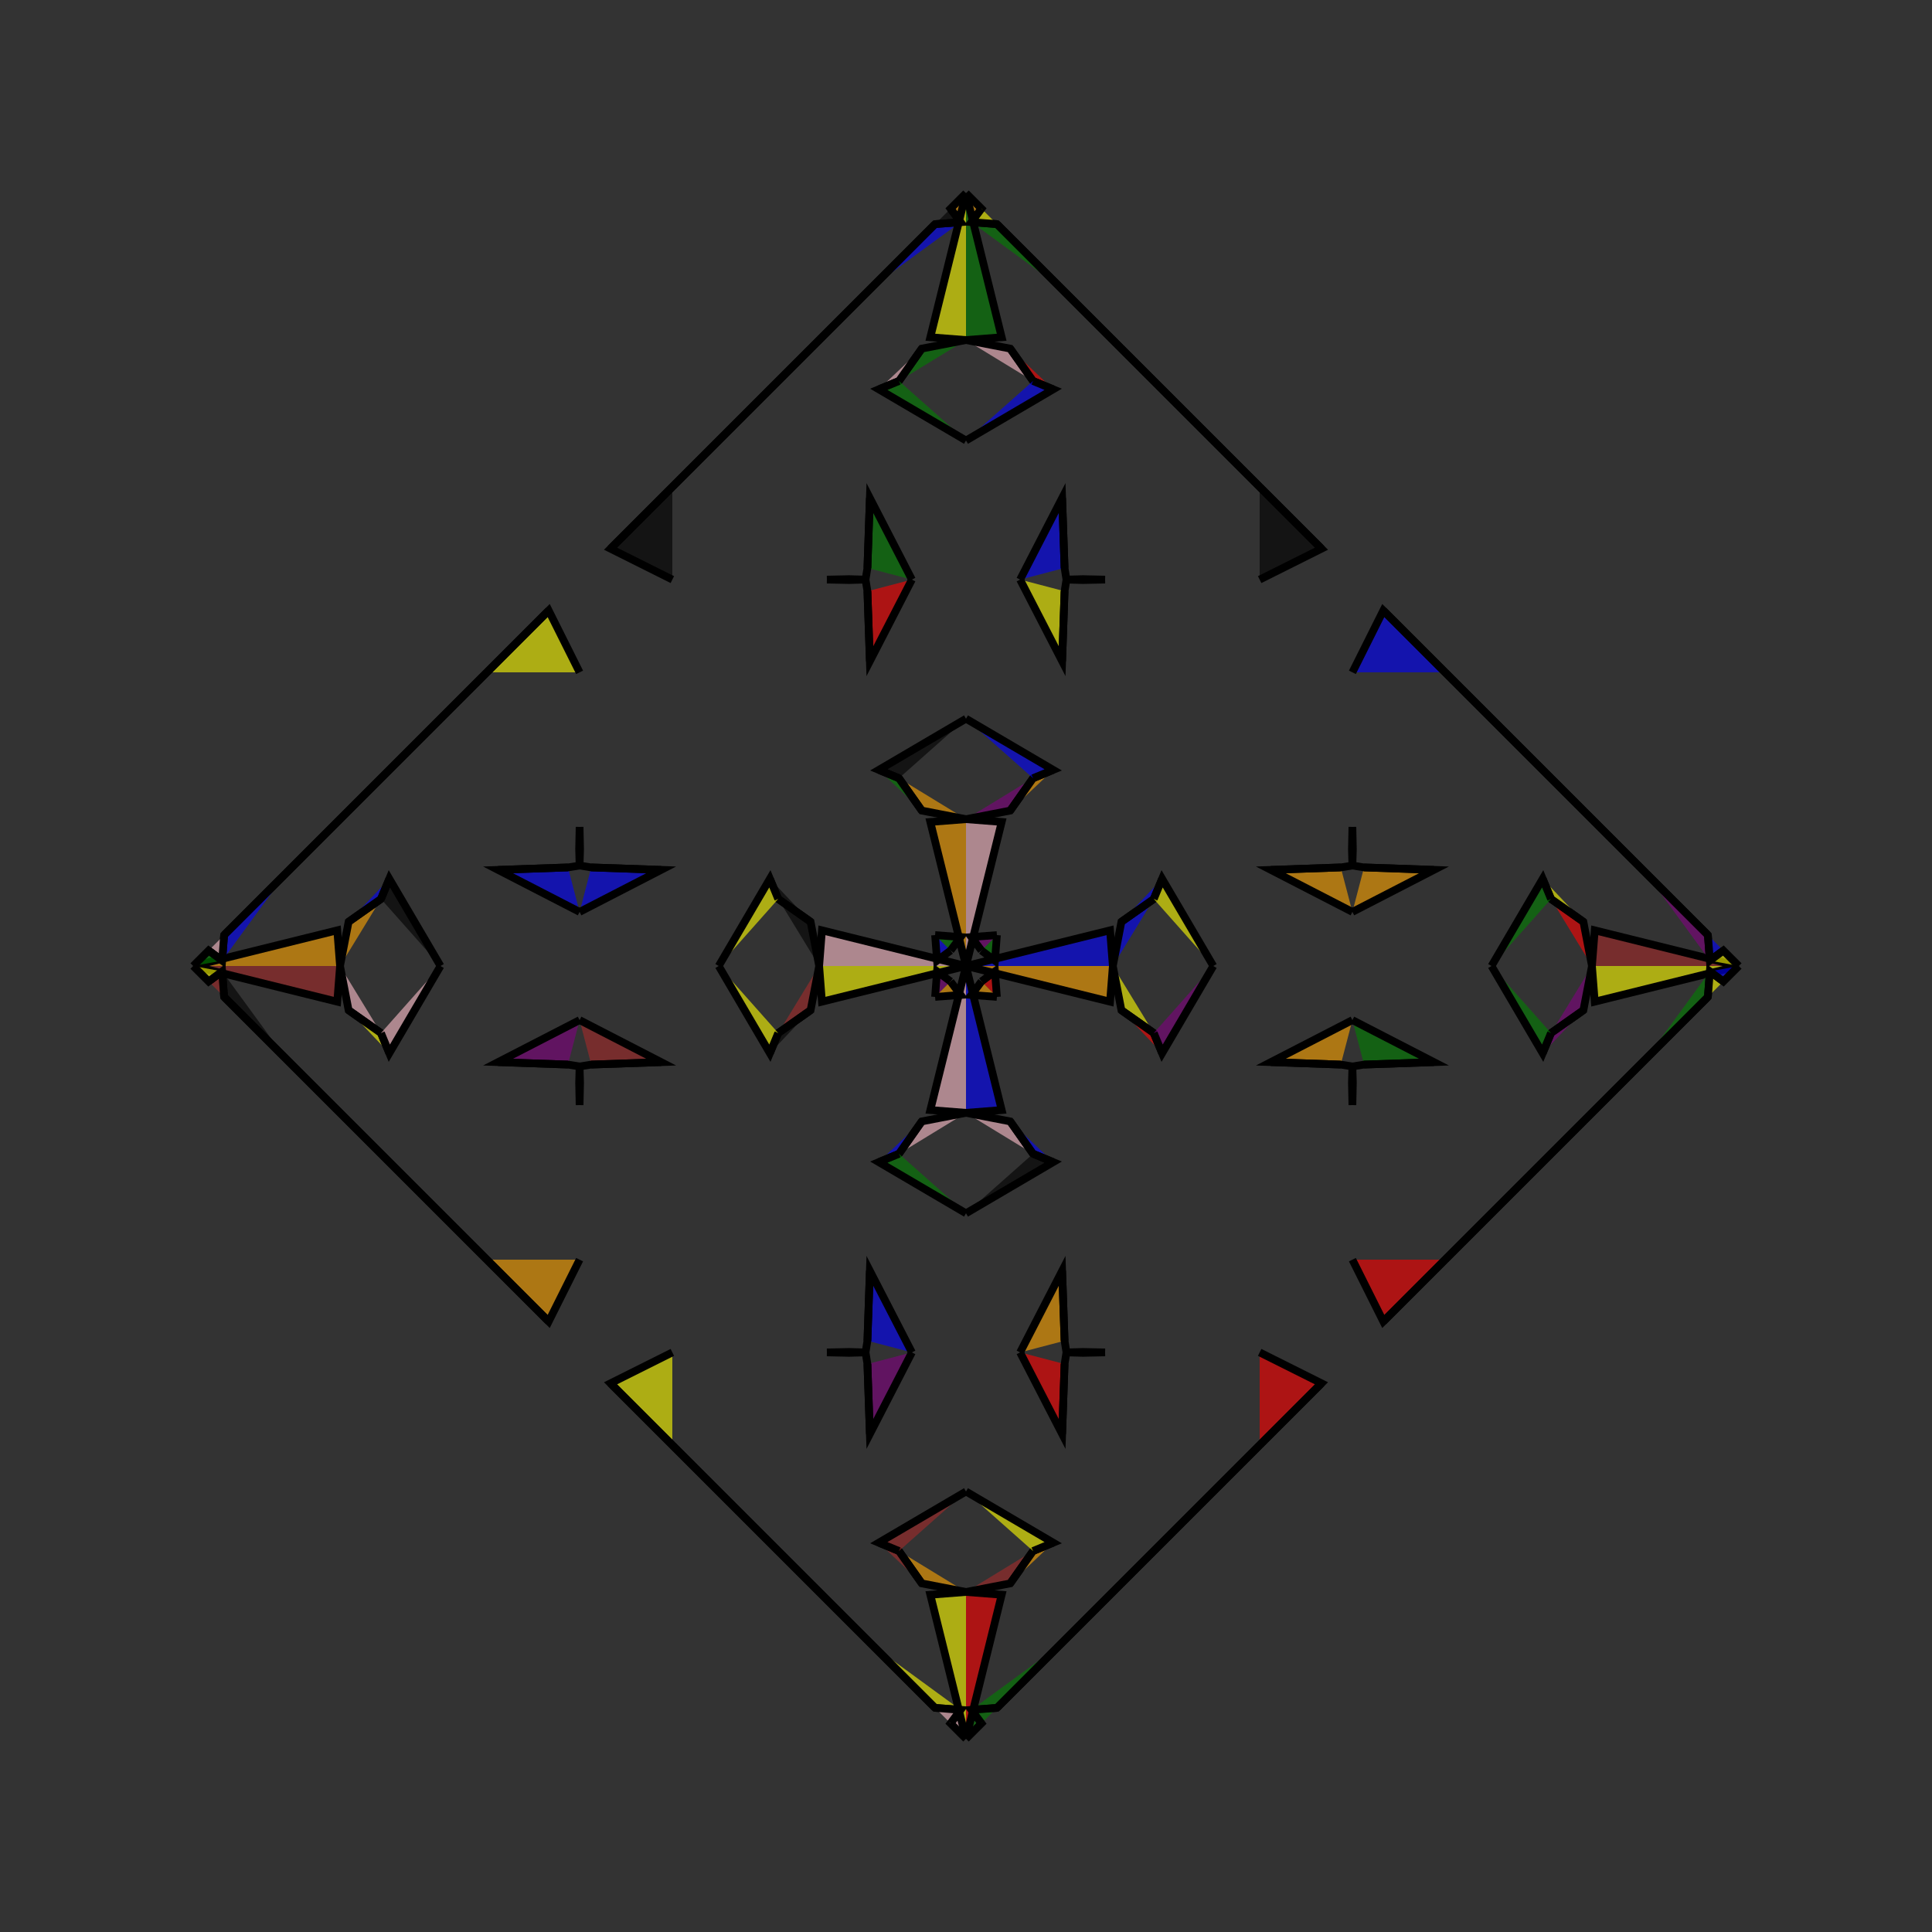 <?xml version="1.0" encoding="UTF-8"?>
<svg xmlns="http://www.w3.org/2000/svg" xmlns:xlink="http://www.w3.org/1999/xlink"
     width="250" height="250" viewBox="-125.0 -125.0 250 250">
<rect x="-125.0" y="-125.0" width="250" height="250" fill="#333333" stroke="none"/>
<defs>
</defs>
<path d="M0.0,-0.0 L18.64,-4.618 L19.0,-0.0" fill="blue" fill-opacity="0.6" stroke="black" stroke-width="1" />
<path d="M0.0,-0.0 L18.64,4.618 L19.0,-0.0" fill="orange" fill-opacity="0.6" stroke="black" stroke-width="1" />
<path d="M19.0,-0.0 L20.11,-5.723 L24.299,-8.677" fill="blue" fill-opacity="0.6" stroke="black" stroke-width="1" />
<path d="M19.0,-0.0 L20.11,5.723 L24.299,8.677" fill="yellow" fill-opacity="0.6" stroke="black" stroke-width="1" />
<path d="M20.11,-5.723 L24.299,-8.677 L25.377,-11.285" fill="blue" fill-opacity="0.6" stroke="black" stroke-width="1" />
<path d="M20.11,5.723 L24.299,8.677 L25.377,11.285" fill="red" fill-opacity="0.6" stroke="black" stroke-width="1" />
<path d="M24.299,-8.677 L25.377,-11.285 L32.0,-0.0" fill="yellow" fill-opacity="0.6" stroke="black" stroke-width="1" />
<path d="M24.299,8.677 L25.377,11.285 L32.0,-0.0" fill="purple" fill-opacity="0.6" stroke="black" stroke-width="1" />
<path d="M38.0,50.0 L46.0,54.0 L38.0,62.0" fill="red" fill-opacity="0.6" stroke="black" stroke-width="1" />
<path d="M38.0,-50.0 L46.0,-54.0 L38.0,-62.0" fill="black" fill-opacity="0.6" stroke="black" stroke-width="1" />
<path d="M50.0,-7.0 L39.444,-12.44 L48.493,-12.756" fill="orange" fill-opacity="0.6" stroke="black" stroke-width="1" />
<path d="M50.0,7.0 L39.444,12.44 L48.493,12.756" fill="orange" fill-opacity="0.6" stroke="black" stroke-width="1" />
<path d="M39.444,-12.44 L48.493,-12.756 L50.0,-13.0" fill="green" fill-opacity="0.6" stroke="black" stroke-width="1" />
<path d="M39.444,12.44 L48.493,12.756 L50.0,13.0" fill="orange" fill-opacity="0.6" stroke="black" stroke-width="1" />
<path d="M50.0,-13.0 L49.939,-15.109 L50.0,-18.0" fill="yellow" fill-opacity="0.6" stroke="black" stroke-width="1" />
<path d="M50.0,13.0 L49.939,15.109 L50.0,18.0" fill="orange" fill-opacity="0.6" stroke="black" stroke-width="1" />
<path d="M46.0,54.0 L38.0,62.0 L20.0,80.0" fill="orange" fill-opacity="0.6" stroke="black" stroke-width="1" />
<path d="M46.0,-54.0 L38.0,-62.0 L20.0,-80.0" fill="brown" fill-opacity="0.6" stroke="black" stroke-width="1" />
<path d="M38.0,62.0 L20.0,80.0 L12.0,88.0" fill="yellow" fill-opacity="0.6" stroke="black" stroke-width="1" />
<path d="M38.0,-62.0 L20.0,-80.0 L12.0,-88.0" fill="pink" fill-opacity="0.6" stroke="black" stroke-width="1" />
<path d="M20.0,80.0 L12.0,88.0 L4.0,96.0" fill="black" fill-opacity="0.6" stroke="black" stroke-width="1" />
<path d="M20.0,-80.0 L12.0,-88.0 L4.0,-96.0" fill="orange" fill-opacity="0.6" stroke="black" stroke-width="1" />
<path d="M12.0,88.0 L4.0,96.0 L0.697,96.254" fill="green" fill-opacity="0.6" stroke="black" stroke-width="1" />
<path d="M12.0,-88.0 L4.0,-96.0 L0.697,-96.254" fill="green" fill-opacity="0.6" stroke="black" stroke-width="1" />
<path d="M4.0,-4.0 L3.746,-0.697 L2.0,-2.0" fill="green" fill-opacity="0.6" stroke="black" stroke-width="1" />
<path d="M4.0,4.0 L3.746,0.697 L2.0,2.0" fill="red" fill-opacity="0.6" stroke="black" stroke-width="1" />
<path d="M0.697,96.254 L2.0,98.0 L0.0,100.0" fill="green" fill-opacity="0.6" stroke="black" stroke-width="1" />
<path d="M0.697,-96.254 L2.0,-98.0 L0.0,-100.0" fill="orange" fill-opacity="0.6" stroke="black" stroke-width="1" />
<path d="M0.0,-0.0 L-18.64,-4.618 L-19.0,-0.0" fill="pink" fill-opacity="0.6" stroke="black" stroke-width="1" />
<path d="M0.0,-0.0 L-18.64,4.618 L-19.0,-0.0" fill="yellow" fill-opacity="0.6" stroke="black" stroke-width="1" />
<path d="M-19.0,-0.0 L-20.11,-5.723 L-24.299,-8.677" fill="black" fill-opacity="0.6" stroke="black" stroke-width="1" />
<path d="M-19.0,-0.0 L-20.11,5.723 L-24.299,8.677" fill="brown" fill-opacity="0.6" stroke="black" stroke-width="1" />
<path d="M-20.11,-5.723 L-24.299,-8.677 L-25.377,-11.285" fill="black" fill-opacity="0.6" stroke="black" stroke-width="1" />
<path d="M-20.11,5.723 L-24.299,8.677 L-25.377,11.285" fill="black" fill-opacity="0.6" stroke="black" stroke-width="1" />
<path d="M-24.299,-8.677 L-25.377,-11.285 L-32.0,-0.0" fill="yellow" fill-opacity="0.6" stroke="black" stroke-width="1" />
<path d="M-24.299,8.677 L-25.377,11.285 L-32.0,-0.0" fill="yellow" fill-opacity="0.6" stroke="black" stroke-width="1" />
<path d="M-38.0,50.0 L-46.0,54.0 L-38.0,62.0" fill="yellow" fill-opacity="0.6" stroke="black" stroke-width="1" />
<path d="M-38.0,-50.0 L-46.0,-54.0 L-38.0,-62.0" fill="black" fill-opacity="0.6" stroke="black" stroke-width="1" />
<path d="M-50.0,-7.0 L-39.444,-12.44 L-48.493,-12.756" fill="blue" fill-opacity="0.6" stroke="black" stroke-width="1" />
<path d="M-50.0,7.0 L-39.444,12.44 L-48.493,12.756" fill="brown" fill-opacity="0.6" stroke="black" stroke-width="1" />
<path d="M-39.444,-12.44 L-48.493,-12.756 L-50.0,-13.0" fill="pink" fill-opacity="0.6" stroke="black" stroke-width="1" />
<path d="M-39.444,12.44 L-48.493,12.756 L-50.0,13.0" fill="pink" fill-opacity="0.6" stroke="black" stroke-width="1" />
<path d="M-50.0,-13.0 L-49.939,-15.109 L-50.0,-18.0" fill="green" fill-opacity="0.6" stroke="black" stroke-width="1" />
<path d="M-50.0,13.0 L-49.939,15.109 L-50.0,18.0" fill="red" fill-opacity="0.6" stroke="black" stroke-width="1" />
<path d="M-46.0,54.0 L-38.0,62.0 L-20.0,80.0" fill="brown" fill-opacity="0.6" stroke="black" stroke-width="1" />
<path d="M-46.0,-54.0 L-38.0,-62.0 L-20.0,-80.0" fill="green" fill-opacity="0.6" stroke="black" stroke-width="1" />
<path d="M-38.0,62.0 L-20.0,80.0 L-12.0,88.0" fill="black" fill-opacity="0.6" stroke="black" stroke-width="1" />
<path d="M-38.0,-62.0 L-20.0,-80.0 L-12.0,-88.0" fill="blue" fill-opacity="0.6" stroke="black" stroke-width="1" />
<path d="M-20.0,80.0 L-12.0,88.0 L-4.0,96.0" fill="blue" fill-opacity="0.6" stroke="black" stroke-width="1" />
<path d="M-20.0,-80.0 L-12.0,-88.0 L-4.0,-96.0" fill="green" fill-opacity="0.6" stroke="black" stroke-width="1" />
<path d="M-12.0,88.0 L-4.0,96.0 L-0.697,96.254" fill="yellow" fill-opacity="0.6" stroke="black" stroke-width="1" />
<path d="M-12.0,-88.0 L-4.0,-96.0 L-0.697,-96.254" fill="blue" fill-opacity="0.6" stroke="black" stroke-width="1" />
<path d="M-4.0,-4.0 L-3.746,-0.697 L-2.0,-2.0" fill="blue" fill-opacity="0.6" stroke="black" stroke-width="1" />
<path d="M-4.0,4.0 L-3.746,0.697 L-2.0,2.0" fill="purple" fill-opacity="0.6" stroke="black" stroke-width="1" />
<path d="M-0.697,96.254 L-2.0,98.0 L0.0,100.0" fill="pink" fill-opacity="0.6" stroke="black" stroke-width="1" />
<path d="M-0.697,-96.254 L-2.0,-98.0 L0.0,-100.0" fill="orange" fill-opacity="0.6" stroke="black" stroke-width="1" />
<path d="M100.0,-0.0 L81.36,4.618 L81.0,-0.0" fill="yellow" fill-opacity="0.6" stroke="black" stroke-width="1" />
<path d="M100.0,-0.0 L81.36,-4.618 L81.0,-0.0" fill="brown" fill-opacity="0.6" stroke="black" stroke-width="1" />
<path d="M81.0,-0.0 L79.89,5.723 L75.701,8.677" fill="purple" fill-opacity="0.6" stroke="black" stroke-width="1" />
<path d="M81.0,-0.0 L79.89,-5.723 L75.701,-8.677" fill="red" fill-opacity="0.6" stroke="black" stroke-width="1" />
<path d="M79.89,5.723 L75.701,8.677 L74.623,11.285" fill="purple" fill-opacity="0.6" stroke="black" stroke-width="1" />
<path d="M79.89,-5.723 L75.701,-8.677 L74.623,-11.285" fill="yellow" fill-opacity="0.6" stroke="black" stroke-width="1" />
<path d="M75.701,8.677 L74.623,11.285 L68.0,-0.0" fill="green" fill-opacity="0.6" stroke="black" stroke-width="1" />
<path d="M75.701,-8.677 L74.623,-11.285 L68.0,-0.0" fill="green" fill-opacity="0.6" stroke="black" stroke-width="1" />
<path d="M50.0,38.0 L54.0,46.0 L62.0,38.0" fill="red" fill-opacity="0.6" stroke="black" stroke-width="1" />
<path d="M50.0,-38.0 L54.0,-46.0 L62.0,-38.0" fill="blue" fill-opacity="0.6" stroke="black" stroke-width="1" />
<path d="M50.0,7.0 L60.556,12.44 L51.507,12.756" fill="green" fill-opacity="0.6" stroke="black" stroke-width="1" />
<path d="M50.0,-7.0 L60.556,-12.44 L51.507,-12.756" fill="orange" fill-opacity="0.6" stroke="black" stroke-width="1" />
<path d="M60.556,12.44 L51.507,12.756 L50.0,13.0" fill="blue" fill-opacity="0.6" stroke="black" stroke-width="1" />
<path d="M60.556,-12.44 L51.507,-12.756 L50.0,-13.0" fill="brown" fill-opacity="0.6" stroke="black" stroke-width="1" />
<path d="M50.0,13.0 L50.061,15.109 L50.0,18.0" fill="brown" fill-opacity="0.6" stroke="black" stroke-width="1" />
<path d="M50.0,-13.0 L50.061,-15.109 L50.0,-18.0" fill="brown" fill-opacity="0.6" stroke="black" stroke-width="1" />
<path d="M54.0,46.0 L62.0,38.0 L80.0,20.0" fill="red" fill-opacity="0.6" stroke="black" stroke-width="1" />
<path d="M54.0,-46.0 L62.0,-38.0 L80.0,-20.0" fill="orange" fill-opacity="0.6" stroke="black" stroke-width="1" />
<path d="M62.0,38.0 L80.0,20.0 L88.0,12.0" fill="orange" fill-opacity="0.6" stroke="black" stroke-width="1" />
<path d="M62.0,-38.0 L80.0,-20.0 L88.0,-12.0" fill="brown" fill-opacity="0.6" stroke="black" stroke-width="1" />
<path d="M80.0,20.0 L88.0,12.0 L96.0,4.0" fill="red" fill-opacity="0.6" stroke="black" stroke-width="1" />
<path d="M80.0,-20.0 L88.0,-12.0 L96.0,-4.0" fill="purple" fill-opacity="0.6" stroke="black" stroke-width="1" />
<path d="M88.0,12.0 L96.0,4.0 L96.254,0.697" fill="green" fill-opacity="0.6" stroke="black" stroke-width="1" />
<path d="M88.0,-12.0 L96.0,-4.0 L96.254,-0.697" fill="purple" fill-opacity="0.6" stroke="black" stroke-width="1" />
<path d="M96.0,4.0 L96.254,0.697 L98.0,2.0" fill="yellow" fill-opacity="0.6" stroke="black" stroke-width="1" />
<path d="M96.0,-4.0 L96.254,-0.697 L98.0,-2.0" fill="blue" fill-opacity="0.6" stroke="black" stroke-width="1" />
<path d="M96.254,0.697 L98.0,2.0 L100.0,-0.0" fill="blue" fill-opacity="0.6" stroke="black" stroke-width="1" />
<path d="M96.254,-0.697 L98.0,-2.0 L100.0,-0.0" fill="yellow" fill-opacity="0.6" stroke="black" stroke-width="1" />
<path d="M0.0,-0.0 L4.618,-18.64 L0.0,-19.0" fill="pink" fill-opacity="0.6" stroke="black" stroke-width="1" />
<path d="M0.0,-0.0 L4.618,18.64 L0.0,19.0" fill="blue" fill-opacity="0.6" stroke="black" stroke-width="1" />
<path d="M0.0,100.0 L4.618,81.36 L0.0,81.0" fill="red" fill-opacity="0.6" stroke="black" stroke-width="1" />
<path d="M0.0,-100.0 L4.618,-81.36 L0.0,-81.0" fill="green" fill-opacity="0.6" stroke="black" stroke-width="1" />
<path d="M0.0,-19.0 L5.723,-20.11 L8.677,-24.299" fill="purple" fill-opacity="0.6" stroke="black" stroke-width="1" />
<path d="M0.0,19.0 L5.723,20.11 L8.677,24.299" fill="pink" fill-opacity="0.6" stroke="black" stroke-width="1" />
<path d="M0.0,81.0 L5.723,79.89 L8.677,75.701" fill="brown" fill-opacity="0.6" stroke="black" stroke-width="1" />
<path d="M0.0,-81.0 L5.723,-79.89 L8.677,-75.701" fill="pink" fill-opacity="0.6" stroke="black" stroke-width="1" />
<path d="M5.723,-20.11 L8.677,-24.299 L11.285,-25.377" fill="orange" fill-opacity="0.6" stroke="black" stroke-width="1" />
<path d="M5.723,20.11 L8.677,24.299 L11.285,25.377" fill="blue" fill-opacity="0.6" stroke="black" stroke-width="1" />
<path d="M5.723,79.89 L8.677,75.701 L11.285,74.623" fill="orange" fill-opacity="0.6" stroke="black" stroke-width="1" />
<path d="M5.723,-79.89 L8.677,-75.701 L11.285,-74.623" fill="red" fill-opacity="0.6" stroke="black" stroke-width="1" />
<path d="M8.677,-24.299 L11.285,-25.377 L0.0,-32.0" fill="blue" fill-opacity="0.6" stroke="black" stroke-width="1" />
<path d="M8.677,24.299 L11.285,25.377 L0.0,32.0" fill="black" fill-opacity="0.6" stroke="black" stroke-width="1" />
<path d="M8.677,75.701 L11.285,74.623 L0.0,68.0" fill="yellow" fill-opacity="0.6" stroke="black" stroke-width="1" />
<path d="M8.677,-75.701 L11.285,-74.623 L0.0,-68.0" fill="blue" fill-opacity="0.6" stroke="black" stroke-width="1" />
<path d="M7.0,-50.0 L12.44,-39.444 L12.756,-48.493" fill="yellow" fill-opacity="0.6" stroke="black" stroke-width="1" />
<path d="M7.0,50.0 L12.44,39.444 L12.756,48.493" fill="orange" fill-opacity="0.6" stroke="black" stroke-width="1" />
<path d="M7.0,50.0 L12.44,60.556 L12.756,51.507" fill="red" fill-opacity="0.6" stroke="black" stroke-width="1" />
<path d="M7.0,-50.0 L12.44,-60.556 L12.756,-51.507" fill="blue" fill-opacity="0.6" stroke="black" stroke-width="1" />
<path d="M12.44,-39.444 L12.756,-48.493 L13.0,-50.0" fill="green" fill-opacity="0.6" stroke="black" stroke-width="1" />
<path d="M12.44,39.444 L12.756,48.493 L13.0,50.0" fill="red" fill-opacity="0.6" stroke="black" stroke-width="1" />
<path d="M12.44,60.556 L12.756,51.507 L13.0,50.0" fill="purple" fill-opacity="0.6" stroke="black" stroke-width="1" />
<path d="M12.44,-60.556 L12.756,-51.507 L13.0,-50.0" fill="orange" fill-opacity="0.6" stroke="black" stroke-width="1" />
<path d="M13.0,-50.0 L15.109,-49.939 L18.0,-50.0" fill="brown" fill-opacity="0.6" stroke="black" stroke-width="1" />
<path d="M13.0,50.0 L15.109,49.939 L18.0,50.0" fill="blue" fill-opacity="0.6" stroke="black" stroke-width="1" />
<path d="M13.0,50.0 L15.109,50.061 L18.0,50.0" fill="brown" fill-opacity="0.6" stroke="black" stroke-width="1" />
<path d="M13.0,-50.0 L15.109,-50.061 L18.0,-50.0" fill="black" fill-opacity="0.6" stroke="black" stroke-width="1" />
<path d="M4.0,-4.0 L0.697,-3.746 L2.0,-2.0" fill="purple" fill-opacity="0.6" stroke="black" stroke-width="1" />
<path d="M4.0,4.0 L0.697,3.746 L2.0,2.0" fill="orange" fill-opacity="0.6" stroke="black" stroke-width="1" />
<path d="M4.0,96.0 L0.697,96.254 L2.0,98.0" fill="green" fill-opacity="0.6" stroke="black" stroke-width="1" />
<path d="M4.0,-96.0 L0.697,-96.254 L2.0,-98.0" fill="yellow" fill-opacity="0.6" stroke="black" stroke-width="1" />
<path d="M0.0,100.0 L-4.618,81.36 L0.0,81.0" fill="yellow" fill-opacity="0.6" stroke="black" stroke-width="1" />
<path d="M0.0,-0.0 L-4.618,-18.64 L0.0,-19.0" fill="orange" fill-opacity="0.6" stroke="black" stroke-width="1" />
<path d="M0.0,-0.0 L-4.618,18.64 L0.0,19.0" fill="pink" fill-opacity="0.6" stroke="black" stroke-width="1" />
<path d="M0.0,-100.0 L-4.618,-81.36 L0.0,-81.0" fill="yellow" fill-opacity="0.6" stroke="black" stroke-width="1" />
<path d="M0.0,81.0 L-5.723,79.89 L-8.677,75.701" fill="orange" fill-opacity="0.6" stroke="black" stroke-width="1" />
<path d="M0.0,-19.0 L-5.723,-20.11 L-8.677,-24.299" fill="orange" fill-opacity="0.6" stroke="black" stroke-width="1" />
<path d="M0.0,19.0 L-5.723,20.11 L-8.677,24.299" fill="pink" fill-opacity="0.6" stroke="black" stroke-width="1" />
<path d="M0.0,-81.0 L-5.723,-79.89 L-8.677,-75.701" fill="green" fill-opacity="0.6" stroke="black" stroke-width="1" />
<path d="M-5.723,79.89 L-8.677,75.701 L-11.285,74.623" fill="brown" fill-opacity="0.6" stroke="black" stroke-width="1" />
<path d="M-5.723,-20.11 L-8.677,-24.299 L-11.285,-25.377" fill="green" fill-opacity="0.6" stroke="black" stroke-width="1" />
<path d="M-5.723,20.11 L-8.677,24.299 L-11.285,25.377" fill="blue" fill-opacity="0.6" stroke="black" stroke-width="1" />
<path d="M-5.723,-79.89 L-8.677,-75.701 L-11.285,-74.623" fill="pink" fill-opacity="0.6" stroke="black" stroke-width="1" />
<path d="M-8.677,75.701 L-11.285,74.623 L0.0,68.0" fill="brown" fill-opacity="0.6" stroke="black" stroke-width="1" />
<path d="M-8.677,-24.299 L-11.285,-25.377 L0.0,-32.0" fill="black" fill-opacity="0.6" stroke="black" stroke-width="1" />
<path d="M-8.677,24.299 L-11.285,25.377 L0.0,32.0" fill="green" fill-opacity="0.6" stroke="black" stroke-width="1" />
<path d="M-8.677,-75.701 L-11.285,-74.623 L0.0,-68.0" fill="green" fill-opacity="0.6" stroke="black" stroke-width="1" />
<path d="M-7.0,50.0 L-12.44,60.556 L-12.756,51.507" fill="purple" fill-opacity="0.6" stroke="black" stroke-width="1" />
<path d="M-7.0,-50.0 L-12.44,-39.444 L-12.756,-48.493" fill="red" fill-opacity="0.6" stroke="black" stroke-width="1" />
<path d="M-7.0,50.0 L-12.44,39.444 L-12.756,48.493" fill="blue" fill-opacity="0.6" stroke="black" stroke-width="1" />
<path d="M-7.0,-50.0 L-12.44,-60.556 L-12.756,-51.507" fill="green" fill-opacity="0.6" stroke="black" stroke-width="1" />
<path d="M-12.44,60.556 L-12.756,51.507 L-13.0,50.0" fill="brown" fill-opacity="0.6" stroke="black" stroke-width="1" />
<path d="M-12.44,-39.444 L-12.756,-48.493 L-13.0,-50.0" fill="green" fill-opacity="0.6" stroke="black" stroke-width="1" />
<path d="M-12.44,39.444 L-12.756,48.493 L-13.0,50.0" fill="brown" fill-opacity="0.6" stroke="black" stroke-width="1" />
<path d="M-12.44,-60.556 L-12.756,-51.507 L-13.0,-50.0" fill="green" fill-opacity="0.6" stroke="black" stroke-width="1" />
<path d="M-13.0,50.0 L-15.109,50.061 L-18.0,50.0" fill="brown" fill-opacity="0.6" stroke="black" stroke-width="1" />
<path d="M-13.0,-50.0 L-15.109,-49.939 L-18.0,-50.0" fill="blue" fill-opacity="0.6" stroke="black" stroke-width="1" />
<path d="M-13.0,50.0 L-15.109,49.939 L-18.0,50.0" fill="black" fill-opacity="0.6" stroke="black" stroke-width="1" />
<path d="M-13.0,-50.0 L-15.109,-50.061 L-18.0,-50.0" fill="brown" fill-opacity="0.6" stroke="black" stroke-width="1" />
<path d="M-4.0,96.0 L-0.697,96.254 L-2.0,98.0" fill="pink" fill-opacity="0.6" stroke="black" stroke-width="1" />
<path d="M-4.0,-4.0 L-0.697,-3.746 L-2.0,-2.0" fill="green" fill-opacity="0.6" stroke="black" stroke-width="1" />
<path d="M-4.0,4.0 L-0.697,3.746 L-2.0,2.0" fill="orange" fill-opacity="0.6" stroke="black" stroke-width="1" />
<path d="M-4.0,-96.0 L-0.697,-96.254 L-2.0,-98.0" fill="black" fill-opacity="0.6" stroke="black" stroke-width="1" />
<path d="M-100.0,-0.0 L-81.36,-4.618 L-81.0,-0.0" fill="orange" fill-opacity="0.6" stroke="black" stroke-width="1" />
<path d="M-100.0,-0.0 L-81.36,4.618 L-81.0,-0.0" fill="brown" fill-opacity="0.6" stroke="black" stroke-width="1" />
<path d="M-81.0,-0.0 L-79.89,-5.723 L-75.701,-8.677" fill="orange" fill-opacity="0.6" stroke="black" stroke-width="1" />
<path d="M-81.0,-0.0 L-79.89,5.723 L-75.701,8.677" fill="pink" fill-opacity="0.6" stroke="black" stroke-width="1" />
<path d="M-79.89,-5.723 L-75.701,-8.677 L-74.623,-11.285" fill="blue" fill-opacity="0.6" stroke="black" stroke-width="1" />
<path d="M-79.89,5.723 L-75.701,8.677 L-74.623,11.285" fill="yellow" fill-opacity="0.6" stroke="black" stroke-width="1" />
<path d="M-75.701,-8.677 L-74.623,-11.285 L-68.0,-0.0" fill="black" fill-opacity="0.6" stroke="black" stroke-width="1" />
<path d="M-75.701,8.677 L-74.623,11.285 L-68.0,-0.0" fill="pink" fill-opacity="0.6" stroke="black" stroke-width="1" />
<path d="M-50.0,-38.0 L-54.0,-46.0 L-62.0,-38.0" fill="yellow" fill-opacity="0.6" stroke="black" stroke-width="1" />
<path d="M-50.0,38.0 L-54.0,46.0 L-62.0,38.0" fill="orange" fill-opacity="0.6" stroke="black" stroke-width="1" />
<path d="M-50.0,-7.0 L-60.556,-12.44 L-51.507,-12.756" fill="blue" fill-opacity="0.6" stroke="black" stroke-width="1" />
<path d="M-50.0,7.0 L-60.556,12.44 L-51.507,12.756" fill="purple" fill-opacity="0.6" stroke="black" stroke-width="1" />
<path d="M-60.556,-12.44 L-51.507,-12.756 L-50.0,-13.0" fill="yellow" fill-opacity="0.6" stroke="black" stroke-width="1" />
<path d="M-60.556,12.44 L-51.507,12.756 L-50.0,13.0" fill="yellow" fill-opacity="0.6" stroke="black" stroke-width="1" />
<path d="M-50.0,-13.0 L-50.061,-15.109 L-50.0,-18.0" fill="pink" fill-opacity="0.6" stroke="black" stroke-width="1" />
<path d="M-50.0,13.0 L-50.061,15.109 L-50.0,18.0" fill="red" fill-opacity="0.6" stroke="black" stroke-width="1" />
<path d="M-54.0,-46.0 L-62.0,-38.0 L-80.0,-20.0" fill="blue" fill-opacity="0.6" stroke="black" stroke-width="1" />
<path d="M-54.0,46.0 L-62.0,38.0 L-80.0,20.0" fill="blue" fill-opacity="0.6" stroke="black" stroke-width="1" />
<path d="M-62.0,-38.0 L-80.0,-20.0 L-88.0,-12.0" fill="black" fill-opacity="0.6" stroke="black" stroke-width="1" />
<path d="M-62.0,38.0 L-80.0,20.0 L-88.0,12.0" fill="black" fill-opacity="0.6" stroke="black" stroke-width="1" />
<path d="M-80.0,-20.0 L-88.0,-12.0 L-96.0,-4.0" fill="black" fill-opacity="0.6" stroke="black" stroke-width="1" />
<path d="M-80.0,20.0 L-88.0,12.0 L-96.0,4.0" fill="green" fill-opacity="0.6" stroke="black" stroke-width="1" />
<path d="M-88.0,-12.0 L-96.0,-4.0 L-96.254,-0.697" fill="blue" fill-opacity="0.6" stroke="black" stroke-width="1" />
<path d="M-88.0,12.0 L-96.0,4.0 L-96.254,0.697" fill="black" fill-opacity="0.6" stroke="black" stroke-width="1" />
<path d="M-96.0,-4.0 L-96.254,-0.697 L-98.0,-2.0" fill="pink" fill-opacity="0.6" stroke="black" stroke-width="1" />
<path d="M-96.0,4.0 L-96.254,0.697 L-98.0,2.0" fill="brown" fill-opacity="0.6" stroke="black" stroke-width="1" />
<path d="M-96.254,-0.697 L-98.0,-2.0 L-100.0,-0.0" fill="green" fill-opacity="0.6" stroke="black" stroke-width="1" />
<path d="M-96.254,0.697 L-98.0,2.0 L-100.0,-0.0" fill="yellow" fill-opacity="0.6" stroke="black" stroke-width="1" />
</svg>